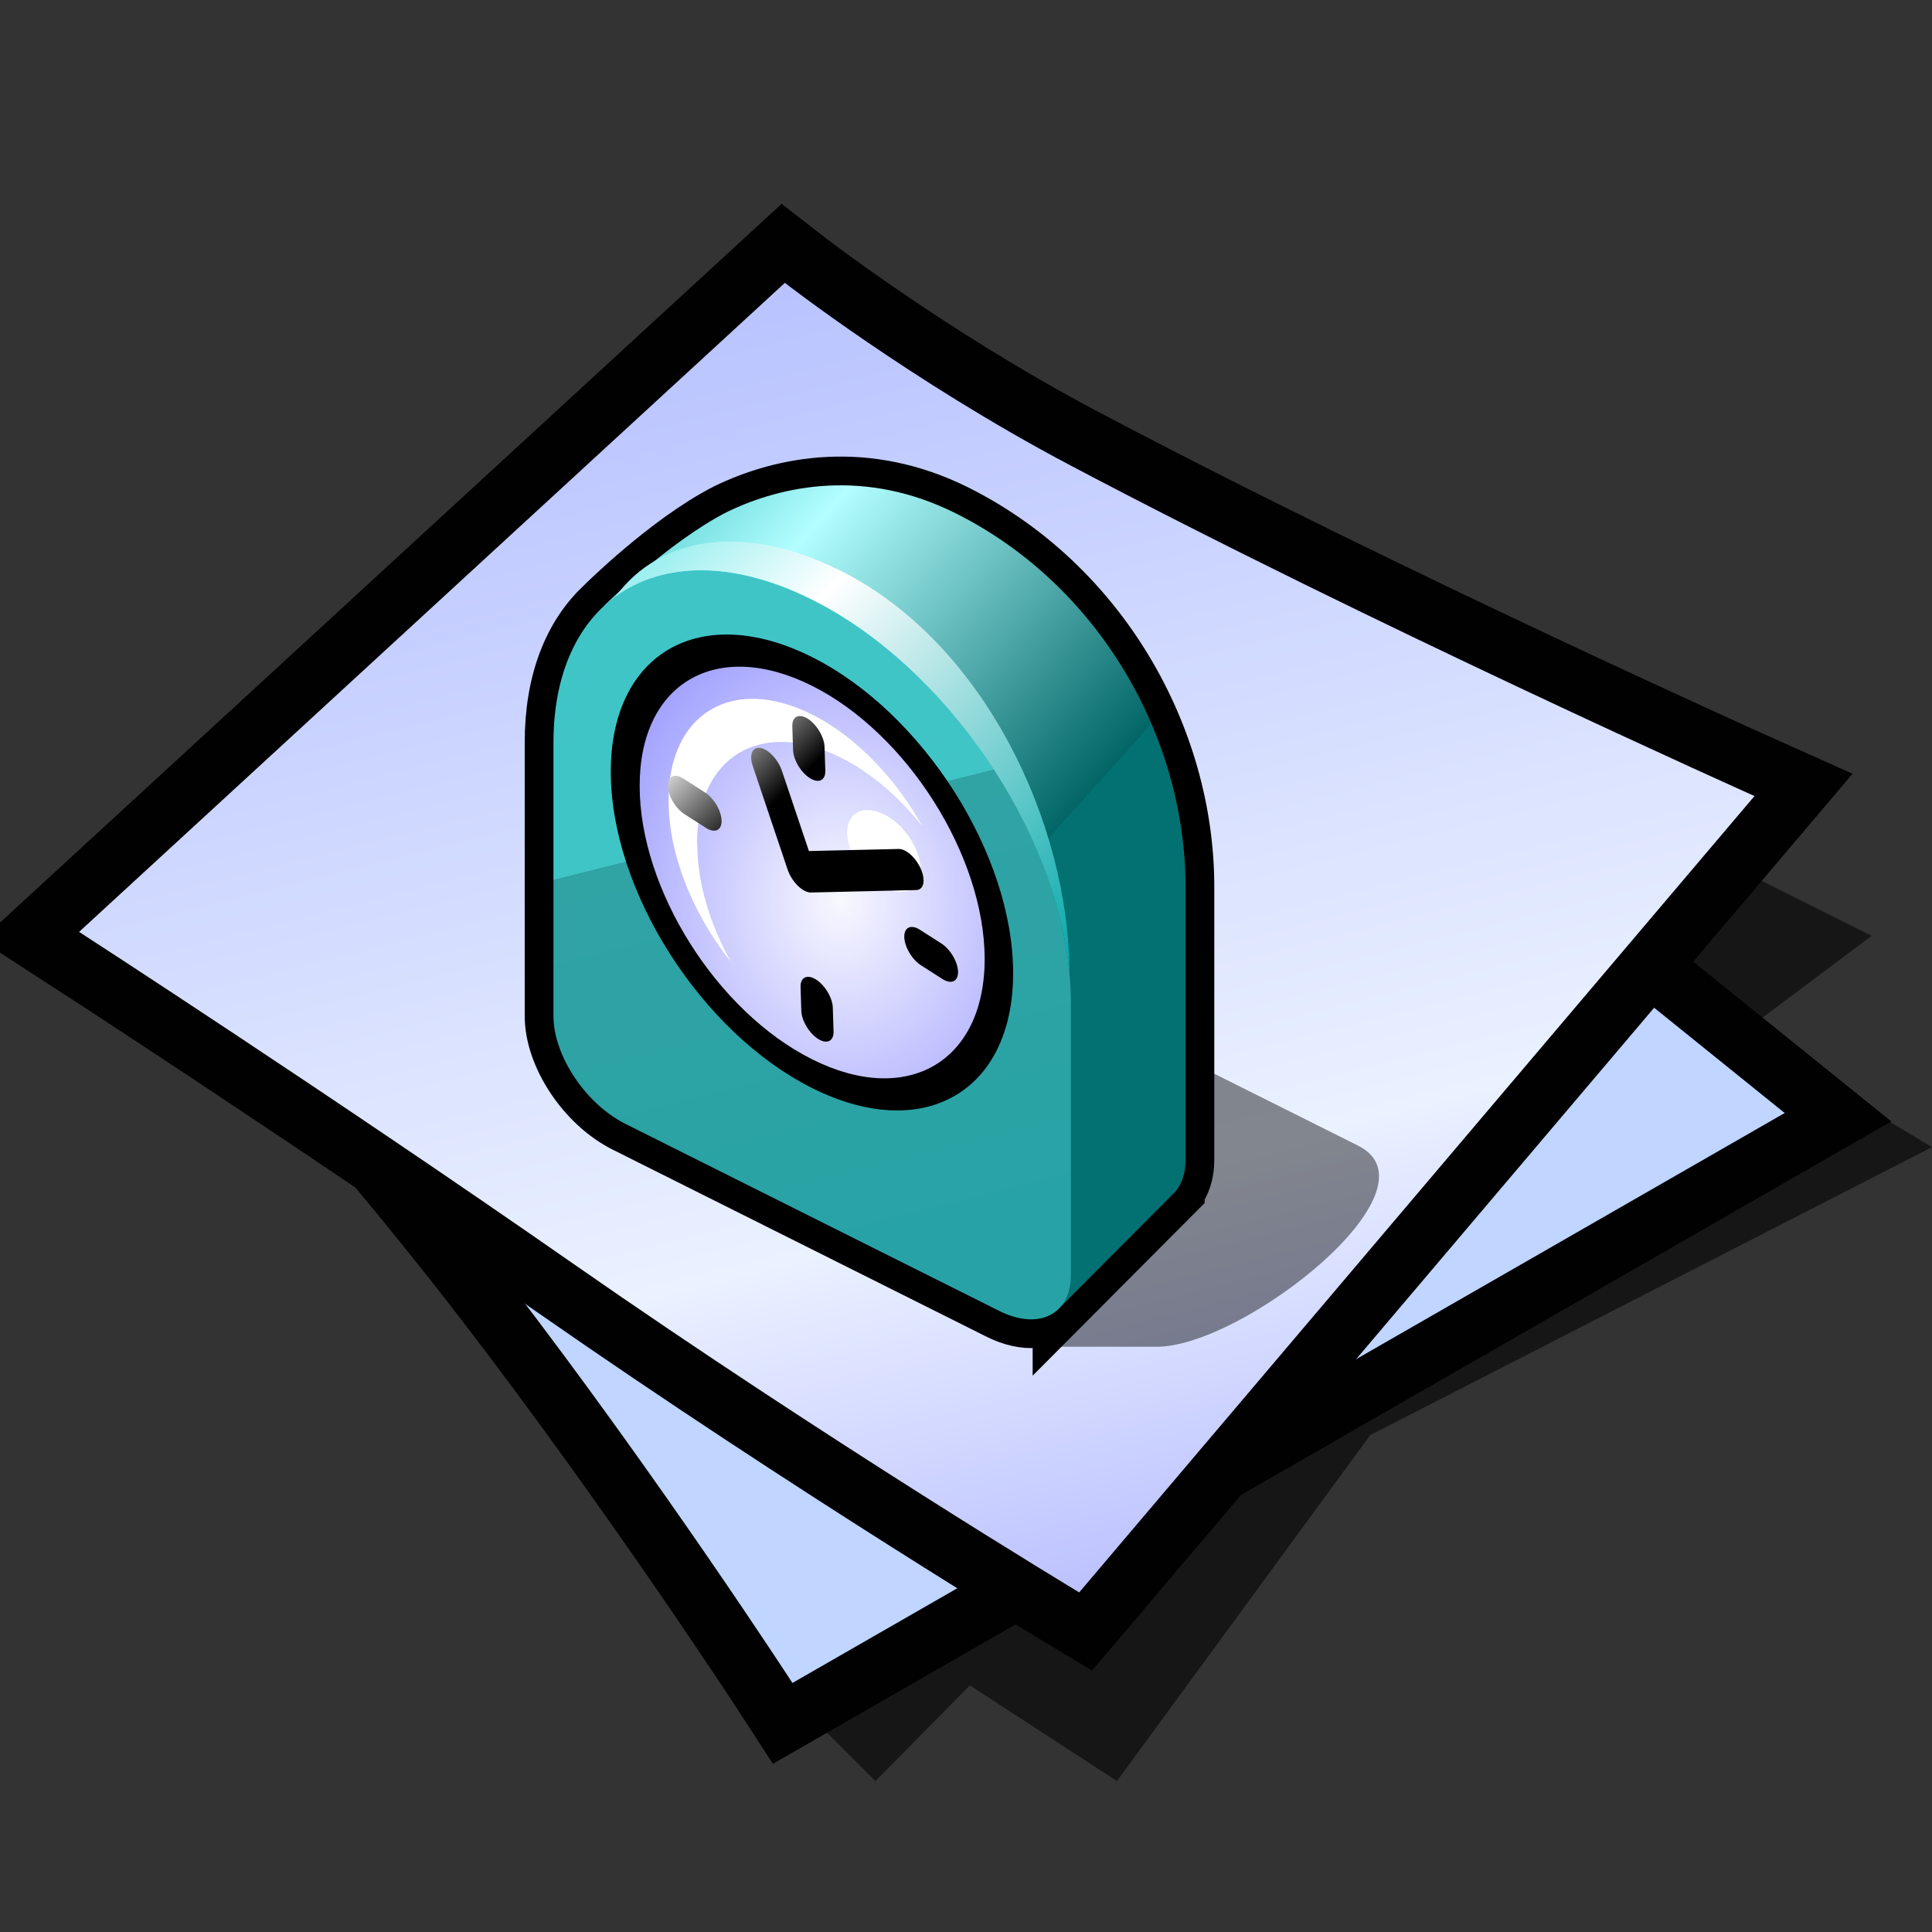 <?xml version="1.0" encoding="UTF-8" standalone="no"?>
<svg
   xmlns:dc="http://purl.org/dc/elements/1.1/"
   xmlns:cc="http://creativecommons.org/ns#"
   xmlns:rdf="http://www.w3.org/1999/02/22-rdf-syntax-ns#"
   xmlns:svg="http://www.w3.org/2000/svg"
   xmlns="http://www.w3.org/2000/svg"
   xmlns:xlink="http://www.w3.org/1999/xlink"
   xmlns:sodipodi="http://sodipodi.sourceforge.net/DTD/sodipodi-0.dtd"
   xmlns:inkscape="http://www.inkscape.org/namespaces/inkscape"
   version="1.1"
   width="64"
   height="64"
   color-interpolation="linearRGB"
   id="svg2"
   sodipodi:version="0.32"
   inkscape:version="0.46"
   sodipodi:docname="image-loading.svg"
   inkscape:output_extension="org.inkscape.output.svg.inkscape">
  <rect width="100%" height="100%" fill="#333333" stroke="none"/>
  <defs
     id="defs29">
    <inkscape:perspective
       sodipodi:type="inkscape:persp3d"
       inkscape:vp_x="0 : 32 : 1"
       inkscape:vp_y="0 : 1000 : 0"
       inkscape:vp_z="64 : 32 : 1"
       inkscape:persp3d-origin="32 : 21.333333 : 1"
       id="perspective33" />
    <inkscape:perspective
       id="perspective2466"
       inkscape:persp3d-origin="32 : 21.333333 : 1"
       inkscape:vp_z="64 : 32 : 1"
       inkscape:vp_y="0 : 1000 : 0"
       inkscape:vp_x="0 : 32 : 1"
       sodipodi:type="inkscape:persp3d" />
    <linearGradient
       inkscape:collect="always"
       xlink:href="#linearGradient2479"
       id="linearGradient2502"
       gradientUnits="userSpaceOnUse"
       x1="105.45"
       y1="-23.42"
       x2="119.92"
       y2="34.32" />
    <linearGradient
       inkscape:collect="always"
       xlink:href="#linearGradient2472"
       id="linearGradient3274"
       x1="-7.809"
       y1="-15.615"
       x2="47.344"
       y2="34.041"
       gradientUnits="userSpaceOnUse" />
  </defs>
  <sodipodi:namedview
     inkscape:window-height="978"
     inkscape:window-width="1680"
     inkscape:pageshadow="2"
     inkscape:pageopacity="0.0"
     guidetolerance="10.0"
     gridtolerance="10.0"
     objecttolerance="10.0"
     borderopacity="1.0"
     bordercolor="#666666"
     pagecolor="#ffffff"
     id="base"
     showgrid="false"
     inkscape:zoom="10.289025"
     inkscape:cx="28.841917"
     inkscape:cy="32.765898"
     inkscape:window-x="0"
     inkscape:window-y="26"
     inkscape:current-layer="svg2" />
  <g
     id="g4">
    <path
       style="fill:#010101; fill-opacity:0.573"
       d="M27 57L29 59L32.13 55.83L37 59L45.39 47.54L64 38L59 35L61 37L36 49L27 57z            M58 34L62 31L58 29L55 32L58 34z"
       id="path6" />
    <path
       style="fill:none; stroke:#010101; stroke-width:4"
       d="M6.25 30C6.25 30 11.87 36 16.87 42.5C21.87 49 26.25 55.75 26.25 55.75L59.12 36.87L32 15L6.25 30z"
       id="path8" />
    <radialGradient
       id="gradient0"
       gradientUnits="userSpaceOnUse"
       cx="0"
       cy="0"
       r="64"
       gradientTransform="matrix(0.571,0,0,0.333,26,35)">
      <stop
         offset="1"
         stop-color="#c0d5ff"
         id="stop11" />
      <stop
         offset="0.489"
         stop-color="#896eff"
         id="stop13" />
    </radialGradient>
    <path
       style="fill:url(#gradient0)"
       d="M6.25 30C6.25 30 11.87 36 16.87 42.5C21.87 49 26.25 55.75 26.25 55.75L59.12 36.87L32 15L6.25 30z"
       id="path15" />
    <path
       style="fill:none; stroke:#010101; stroke-width:4"
       d="M2.62 30.87C2.62 30.87 10.95 36.26 19 41.87C27.44 47.75 35.75 52.75 35.75 52.75L58.12 26.37C58.12 26.37 45.44 20.7 35.37 15.37C30.18 12.62 26 9.37 26 9.37L2.62 30.87z"
       id="path17" />
    <linearGradient
       id="gradient1"
       gradientUnits="userSpaceOnUse"
       x1="105.45"
       y1="-23.42"
       x2="119.92"
       y2="34.32">
      <stop
         offset="0"
         stop-color="#a5b1ff"
         id="stop20" />
      <stop
         offset="0.739"
         stop-color="#eaf1ff"
         id="stop22" />
      <stop
         offset="1"
         stop-color="#b3b8ff"
         id="stop24" />
    </linearGradient>
    <path
       style="fill:url(#gradient1)"
       d="M2.62 30.87C2.62 30.87 10.95 36.26 19 41.87C27.44 47.75 35.75 52.75 35.75 52.75L58.12 26.37C58.12 26.37 45.44 20.7 35.37 15.37C30.18 12.62 26 9.37 26 9.37L2.62 30.87z"
       id="path26" />
  </g>
  <g
     id="g2408"
     transform="matrix(0.476,0,0,0.476,15.473,14.149)">
    <path
       id="path2410"
       d="M 62,50 L 50,44 L 40,64 L 48,64 C 54,64 68,53 62,50 z"
       style="fill:#000000;fill-opacity:0.443" />
    <path
       id="path2412"
       d="M 49.33,53.17 L 49.33,53.16 C 49.75,52.64 50,51.91 50,51 L 50,32 C 50,21.52 43.94,10.97 34.01,6 C 27.77,2.88 22,4 18.06,5.92 C 14,8 9.56,12.41 9.56,12.41 L 9.56,12.42 C 7.32,14.46 6,17.72 6.01,21.98 L 6.01,40.98 C 6.01,43.74 8.25,47.1 11.02,48.49 L 37.02,61.5 C 38.87,62.43 40.48,62.23 41.36,61.16 L 41.36,61.17 L 49.33,53.17 z"
       style="fill:none;stroke:#000000;stroke-width:4" />
    <linearGradient
       y2="-25.25"
       x2="122.5"
       y1="-81.76"
       x1="66"
       gradientUnits="userSpaceOnUse"
       id="linearGradient2472">
      <stop
         id="stop2415"
         stop-color="#04a3a5"
         offset="0.258" />
      <stop
         id="stop2417"
         stop-color="#b3feff"
         offset="0.523" />
      <stop
         id="stop2419"
         stop-color="#026667"
         offset="0.882" />
      <stop
         id="stop2421"
         stop-color="#037072"
         offset="0.882" />
    </linearGradient>
    <path
       id="path2423"
       d="M 49.33,53.17 L 49.33,53.16 C 49.75,52.64 50,51.91 50,51 L 50,32 C 50,21.52 43.94,10.97 34.01,6 C 27.77,2.88 22,4 18.06,5.92 C 14,8 9.56,12.41 9.56,12.41 L 9.56,12.42 L 41.36,61.16 L 41.36,61.17 L 49.33,53.17 z"
       style="fill:url(#linearGradient3274);fill-opacity:1" />
    <linearGradient
       y2="-11.7"
       x2="115.02"
       y1="-54.65"
       x1="76.8"
       gradientUnits="userSpaceOnUse"
       id="linearGradient2479">
      <stop
         id="stop2426"
         stop-color="#40c5c7"
         offset="0.489" />
      <stop
         id="stop2428"
         stop-color="#30a3a5"
         offset="0" />
      <stop
         id="stop2430"
         stop-color="#28a3a5"
         offset="1" />
    </linearGradient>
    <path
       id="path2432"
       d="M 24,12 C 14.06,7.01 6,11.48 6.01,21.98 L 6.01,40.98 C 6.01,43.74 8.25,47.1 11.02,48.49 L 37.02,61.5 C 39.77,62.88 42.02,61.77 42.02,59 L 42.02,40 C 42,29.52 33.94,16.97 24.01,12 L 24,12 z"
       style="fill:url(#linearGradient2502);fill-opacity:1.0" />
    <linearGradient
       y2="35.9"
       x2="44.02"
       y1="6.93"
       x1="15.05"
       gradientUnits="userSpaceOnUse"
       id="gradient2">
      <stop
         id="stop2435"
         stop-color="#9beff0"
         offset="0" />
      <stop
         id="stop2437"
         stop-color="#ffffff"
         offset="0.25" />
      <stop
         id="stop2439"
         stop-color="#04a8aa"
         offset="1" />
    </linearGradient>
    <path
       id="path2441"
       d="M 24,12 L 24,12 C 33.31,16.66 40.97,27.97 41.92,38 C 41.9,27.52 35.93,14.97 26.01,10 L 26,10 C 19.28,6.63 13.43,7.59 10.34,11.78 C 13.64,9.38 18.53,9.26 24,12 L 24,12 z"
       style="fill:url(#gradient2)" />
    <path
       id="path2443"
       d="M 24,16 C 31.72,19.87 38,29.72 38,38 C 38,46.29 31.73,49.86 24.02,46 C 16.29,42.13 10,32.27 10,23.98 C 10,15.7 16.26,12.12 24,16 z"
       style="fill:#000000" />
    <radialGradient
       gradientTransform="matrix(0.297,0,0,0.359,26,33)"
       r="64"
       cy="0"
       cx="0"
       gradientUnits="userSpaceOnUse"
       id="gradient3">
      <stop
         id="stop2446"
         stop-color="#f8f8ff"
         offset="0" />
      <stop
         id="stop2448"
         stop-color="#9898ff"
         offset="1" />
    </radialGradient>
    <path
       id="path2450"
       d="M 24,18 C 17.36,14.68 12,17.8 12.01,24.98 C 12.01,32.16 17.38,40.68 24.02,44 C 30.64,47.31 36.02,44.18 36.02,37 C 36,29.82 30.61,21.31 24,18 z"
       style="fill:url(#gradient3)" />
    <path
       id="path2452"
       d="M 16,28.98 C 16,22.91 20.47,20.23 26.01,23 C 28.11,24.04 30.05,25.74 31.68,27.77 C 29.82,24.45 27.07,21.54 24.01,20 C 18.48,17.23 14.01,19.91 14.02,25.98 C 14.02,29.75 15.73,33.93 18.37,37.22 C 16.89,34.58 16.01,31.68 16.02,28.98 L 16,28.98 z M 29,26.95 C 27.59,26.24 26.45,26.81 26.45,28.22 C 26.45,29.63 27.6,31.34 29.02,32.04 C 30.44,32.75 31.56,32.18 31.56,30.78 C 31.55,29.37 30.42,27.65 29.02,26.95 L 29,26.95 z"
       style="fill:#ffffff" />
    <linearGradient
       y2="-44.53"
       x2="79.77"
       y1="-48.18"
       x1="74.63"
       gradientUnits="userSpaceOnUse"
       id="gradient4">
      <stop
         id="stop2455"
         stop-color="#dadada"
         offset="0" />
      <stop
         id="stop2457"
         stop-color="#000000"
         offset="1" />
    </linearGradient>
    <path
       id="path2459"
       transform="matrix(0.748,0.478,2.61e-2,0.825,-0.703,-10.261)"
       d="M 28,25 L 31,32 L 41,26 M 20,32 L 22,32 M 42,32 L 44,32 M 32,42 L 32,44 M 32,20 L 32,22"
       style="fill:none;stroke:url(#gradient4);stroke-width:3;stroke-linecap:round;stroke-linejoin:round" />
  </g>
</svg>

